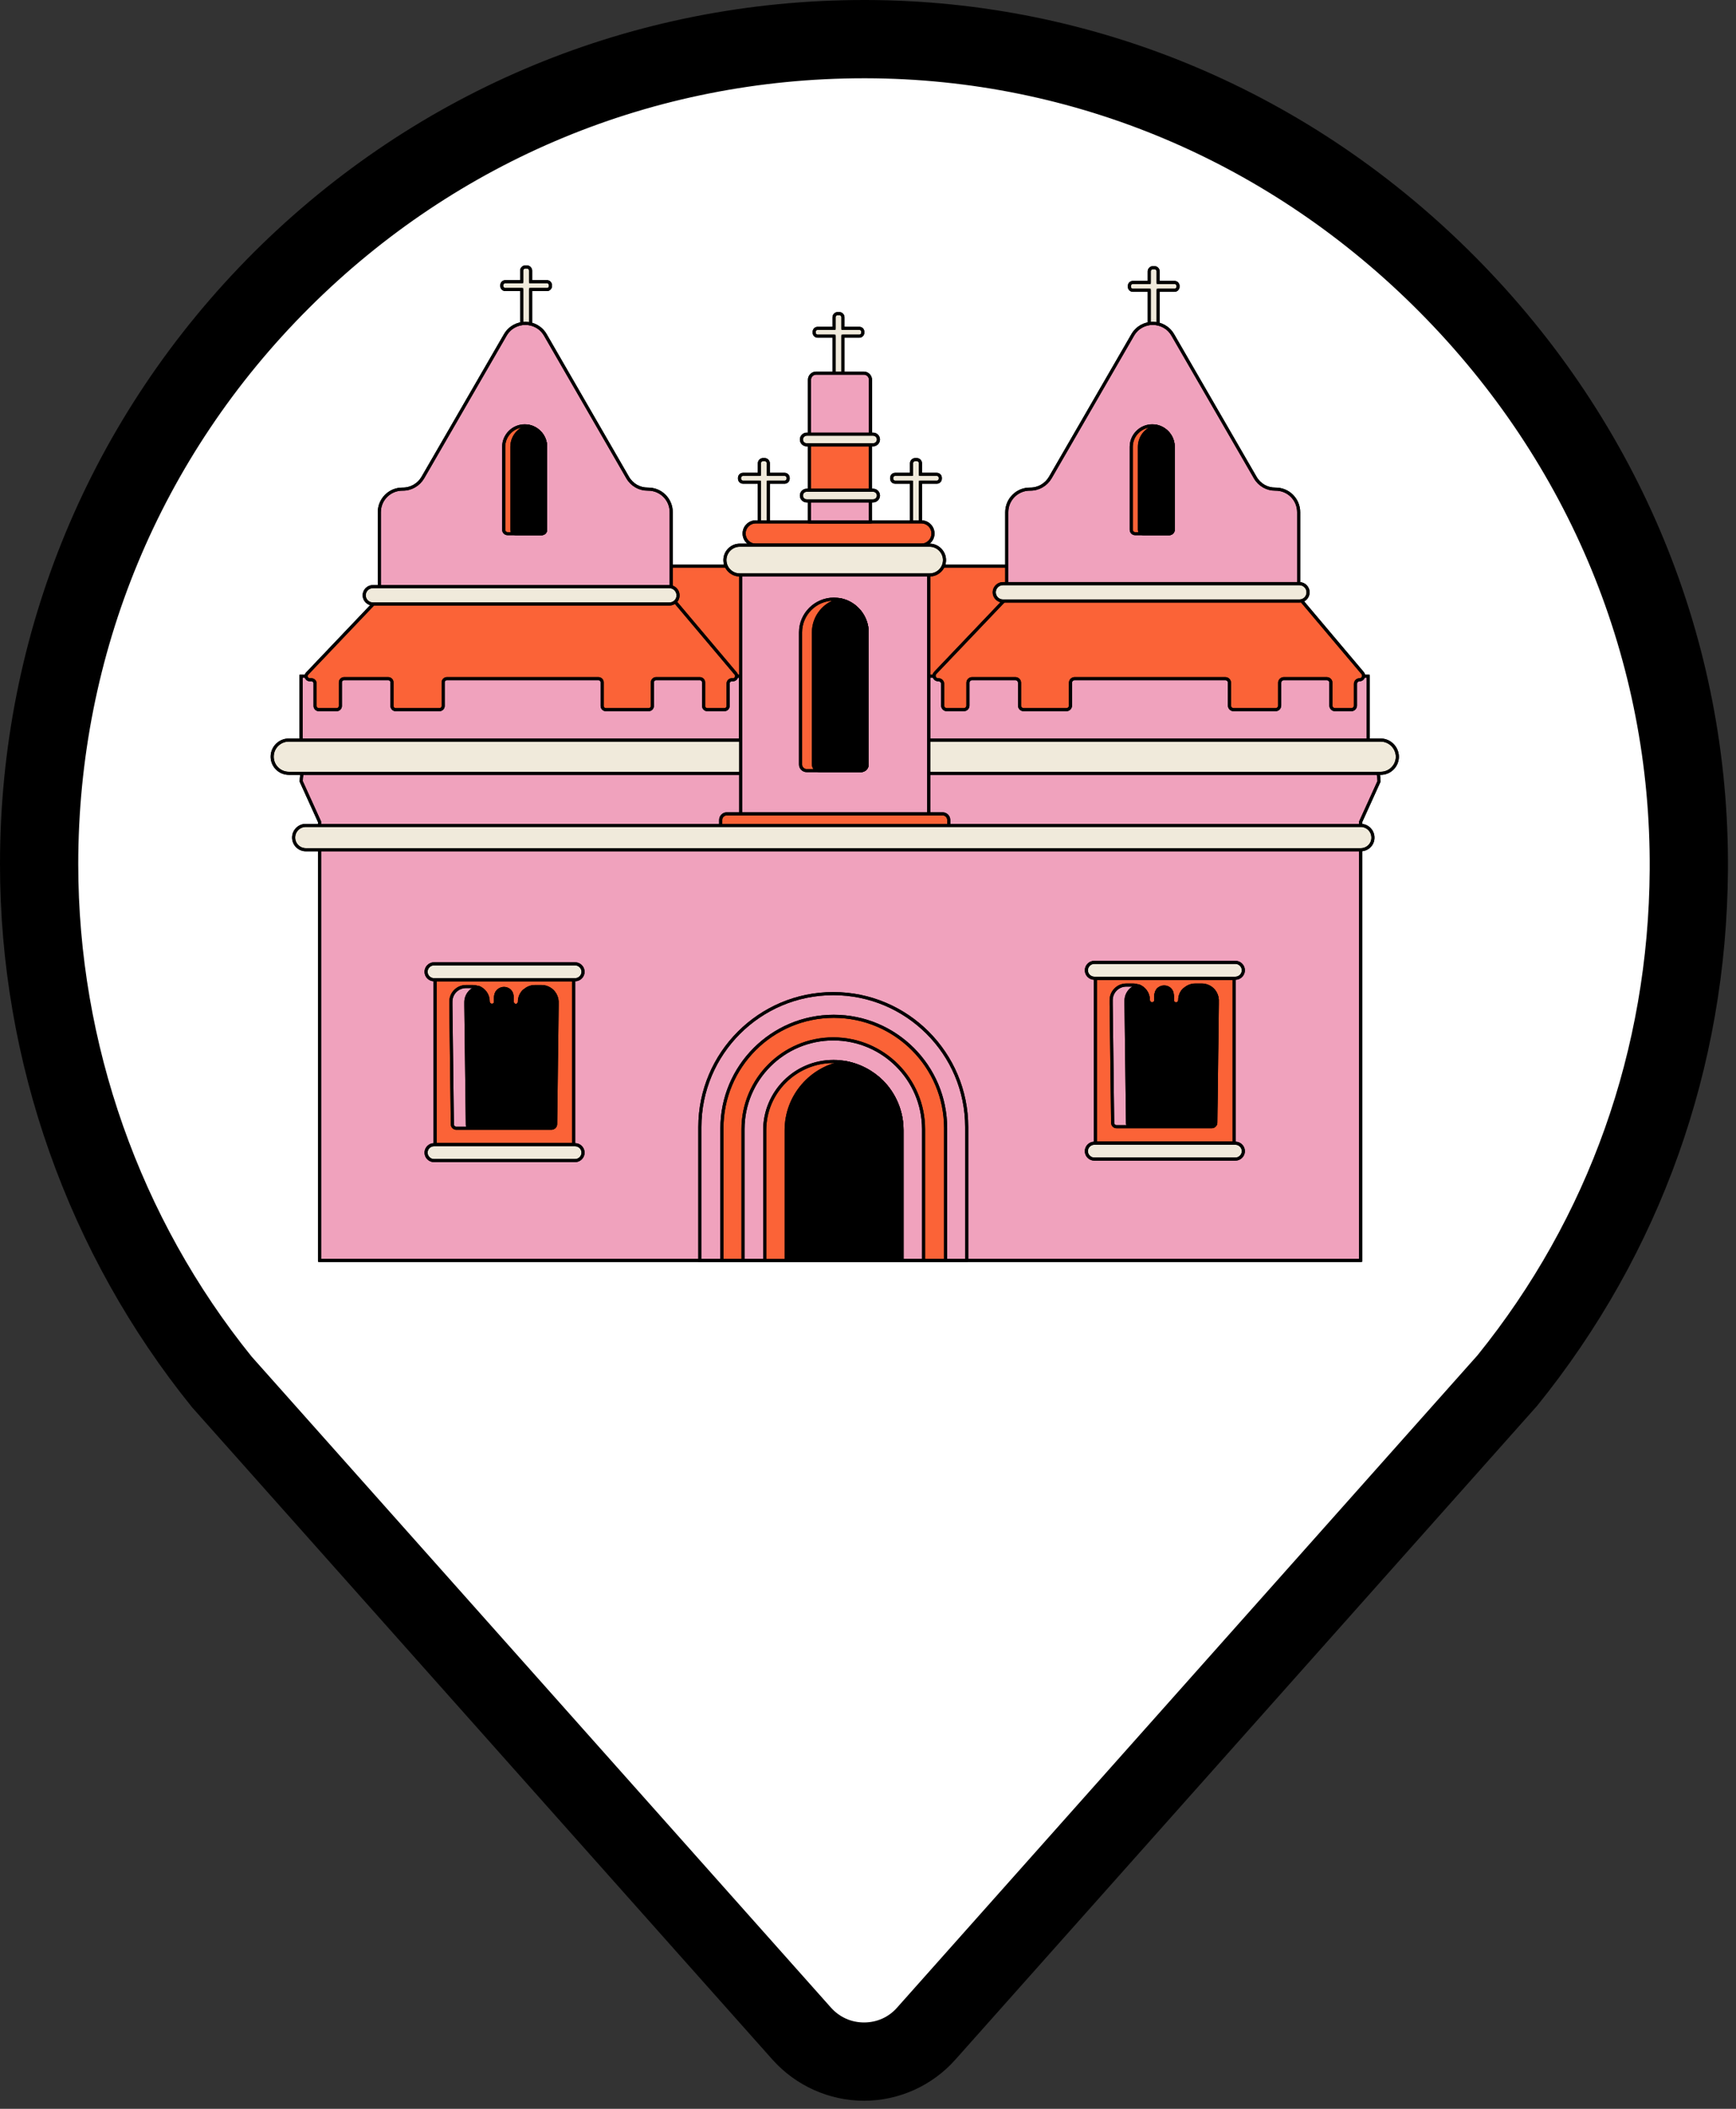 <svg width="140" height="170" viewBox="0 0 140 170" fill="none" xmlns="http://www.w3.org/2000/svg">
<rect x="0" y="0" width="140" height="170" fill="#333333" stroke="none"/>
<g clip-path="url(#clip0)">
<path d="M136.19 70.13C136.08 85.75 130.62 100.08 121.5 111.35L74.69 163.94C72.02 166.94 67.32 166.94 64.65 163.94L17.84 111.35C8.64 99.97 3.15 85.47 3.15 69.67C3.15 32.89 33.02 3.07 69.82 3.15C106.31 3.23 136.44 33.65 136.19 70.13Z" fill="white"/>
<path d="M69.68 169.35C66.87 169.35 64.18 168.14 62.3 166.04L15.49 113.45C5.47 101.06 0 85.56 0 69.67C0 51.04 7.27 33.53 20.46 20.35C33.63 7.23 51.1 0 69.68 0C69.73 0 69.78 0 69.83 0C88.32 0.04 105.79 7.41 119.02 20.76C132.26 34.12 139.48 51.66 139.35 70.15C139.24 86.08 133.92 101.01 123.96 113.33L77.05 166.03C75.18 168.14 72.49 169.35 69.68 169.35ZM69.68 6.31C52.78 6.31 36.89 12.88 24.92 24.83C12.92 36.8 6.31 52.73 6.31 69.67C6.31 84.12 11.28 98.21 20.3 109.37L67.01 161.84C67.7 162.61 68.64 163.04 69.68 163.04C70.71 163.04 71.66 162.62 72.34 161.85L119.15 109.26C128.11 98.18 132.95 84.61 133.04 70.12C133.15 53.31 126.58 37.36 114.54 25.21C102.5 13.05 86.61 6.34 69.82 6.31C69.77 6.31 69.72 6.31 69.68 6.31Z" fill="black"/>
<path d="M82.34 61.92H52.29C52.02 61.92 51.8 61.7 51.8 61.43V46.13C51.8 45.86 52.02 45.64 52.29 45.64H82.34C82.61 45.64 82.83 45.86 82.83 46.13V61.42C82.83 61.7 82.61 61.92 82.34 61.92Z" fill="#FB6337" stroke="black" stroke-width="0.25" stroke-miterlimit="10"/>
<path d="M82.34 61.92H52.29C52.02 61.92 51.8 61.7 51.8 61.43V46.13C51.8 45.86 52.02 45.64 52.29 45.64H82.34C82.61 45.64 82.83 45.86 82.83 46.13V61.42C82.83 61.7 82.61 61.92 82.34 61.92Z" stroke="black" stroke-width="0.25" stroke-miterlimit="10" stroke-linecap="round" stroke-linejoin="round"/>
<path d="M75.55 38.24H74.23V37.35C74.23 37.19 74.1 37.05 73.93 37.05H73.81C73.65 37.05 73.51 37.18 73.51 37.35V38.24H72.19C72.03 38.24 71.91 38.37 71.91 38.52V38.59C71.91 38.75 72.04 38.87 72.19 38.87H73.51V42.42C73.51 42.58 73.64 42.72 73.81 42.72H73.93C74.09 42.72 74.23 42.59 74.23 42.42V38.87H75.55C75.71 38.87 75.83 38.74 75.83 38.59V38.52C75.83 38.37 75.71 38.24 75.55 38.24Z" fill="#F0EADB" stroke="black" stroke-width="0.25" stroke-miterlimit="10"/>
<path d="M75.55 38.24H74.23V37.35C74.23 37.19 74.1 37.05 73.93 37.05H73.81C73.65 37.05 73.51 37.18 73.51 37.35V38.24H72.19C72.03 38.24 71.91 38.37 71.91 38.52V38.59C71.91 38.75 72.04 38.87 72.19 38.87H73.51V42.42C73.51 42.58 73.64 42.72 73.81 42.72H73.93C74.09 42.72 74.23 42.59 74.23 42.42V38.87H75.55C75.71 38.87 75.83 38.74 75.83 38.59V38.52C75.83 38.37 75.71 38.24 75.55 38.24Z" stroke="black" stroke-width="0.25" stroke-miterlimit="10" stroke-linecap="round" stroke-linejoin="round"/>
<path d="M94.72 22.77H93.4V21.88C93.4 21.72 93.27 21.58 93.1 21.58H92.98C92.82 21.58 92.68 21.71 92.68 21.88V22.77H91.36C91.2 22.77 91.08 22.9 91.08 23.05V23.12C91.08 23.28 91.21 23.4 91.36 23.4H92.68V26.95C92.68 27.11 92.81 27.25 92.98 27.25H93.1C93.26 27.25 93.4 27.12 93.4 26.95V23.4H94.72C94.88 23.4 95 23.27 95 23.12V23.05C95 22.9 94.88 22.77 94.72 22.77Z" fill="#F0EADB" stroke="black" stroke-width="0.25" stroke-miterlimit="10"/>
<path d="M94.72 22.77H93.4V21.88C93.4 21.72 93.27 21.58 93.1 21.58H92.98C92.82 21.58 92.68 21.71 92.68 21.88V22.77H91.36C91.2 22.77 91.08 22.9 91.08 23.05V23.12C91.08 23.28 91.21 23.4 91.36 23.4H92.68V26.95C92.68 27.11 92.81 27.25 92.98 27.25H93.1C93.26 27.25 93.4 27.12 93.4 26.95V23.4H94.72C94.88 23.4 95 23.27 95 23.12V23.05C95 22.9 94.88 22.77 94.72 22.77Z" stroke="black" stroke-width="0.25" stroke-miterlimit="10" stroke-linecap="round" stroke-linejoin="round"/>
<path d="M44.11 22.71H42.79V21.82C42.79 21.66 42.66 21.52 42.49 21.52H42.37C42.21 21.52 42.07 21.65 42.07 21.82V22.71H40.75C40.59 22.71 40.47 22.84 40.47 22.99V23.06C40.47 23.22 40.6 23.34 40.75 23.34H42.07V26.89C42.07 27.05 42.2 27.19 42.37 27.19H42.49C42.65 27.19 42.79 27.06 42.79 26.89V23.34H44.11C44.27 23.34 44.39 23.21 44.39 23.06V23C44.39 22.84 44.27 22.71 44.11 22.71Z" fill="#F0EADB" stroke="black" stroke-width="0.25" stroke-miterlimit="10"/>
<path d="M44.11 22.71H42.79V21.82C42.79 21.66 42.66 21.52 42.49 21.52H42.37C42.21 21.52 42.07 21.65 42.07 21.82V22.71H40.75C40.59 22.71 40.47 22.84 40.47 22.99V23.06C40.47 23.22 40.6 23.34 40.75 23.34H42.07V26.89C42.07 27.05 42.2 27.19 42.37 27.19H42.49C42.65 27.19 42.79 27.06 42.79 26.89V23.34H44.11C44.27 23.34 44.39 23.21 44.39 23.06V23C44.39 22.84 44.27 22.71 44.11 22.71Z" stroke="black" stroke-width="0.25" stroke-miterlimit="10" stroke-linecap="round" stroke-linejoin="round"/>
<path d="M69.3 26.47H67.98V25.58C67.98 25.42 67.85 25.28 67.68 25.28H67.56C67.4 25.28 67.26 25.41 67.26 25.58V26.47H65.94C65.78 26.47 65.66 26.6 65.66 26.75V26.82C65.66 26.98 65.79 27.1 65.94 27.1H67.26V30.65C67.26 30.81 67.39 30.95 67.56 30.95H67.68C67.84 30.95 67.98 30.82 67.98 30.65V27.1H69.3C69.46 27.1 69.58 26.97 69.58 26.82V26.75C69.58 26.59 69.46 26.47 69.3 26.47Z" fill="#F0EADB" stroke="black" stroke-width="0.25" stroke-miterlimit="10"/>
<path d="M69.3 26.47H67.98V25.58C67.98 25.42 67.85 25.28 67.68 25.28H67.56C67.4 25.28 67.26 25.41 67.26 25.58V26.47H65.94C65.78 26.47 65.66 26.6 65.66 26.75V26.82C65.66 26.98 65.79 27.1 65.94 27.1H67.26V30.65C67.26 30.81 67.39 30.95 67.56 30.95H67.68C67.84 30.95 67.98 30.82 67.98 30.65V27.1H69.3C69.46 27.1 69.58 26.97 69.58 26.82V26.75C69.58 26.59 69.46 26.47 69.3 26.47Z" stroke="black" stroke-width="0.25" stroke-miterlimit="10" stroke-linecap="round" stroke-linejoin="round"/>
<path d="M63.28 38.24H61.96V37.35C61.96 37.19 61.83 37.05 61.66 37.05H61.54C61.38 37.05 61.24 37.18 61.24 37.35V38.24H59.92C59.76 38.24 59.64 38.37 59.64 38.52V38.59C59.64 38.75 59.77 38.87 59.92 38.87H61.24V42.42C61.24 42.58 61.37 42.72 61.54 42.72H61.66C61.82 42.72 61.96 42.59 61.96 42.42V38.87H63.28C63.44 38.87 63.56 38.74 63.56 38.59V38.52C63.56 38.37 63.43 38.24 63.28 38.24Z" fill="#F0EADB" stroke="black" stroke-width="0.25" stroke-miterlimit="10"/>
<path d="M63.28 38.24H61.96V37.35C61.96 37.19 61.83 37.05 61.66 37.05H61.54C61.38 37.05 61.24 37.18 61.24 37.35V38.24H59.92C59.76 38.24 59.64 38.37 59.64 38.52V38.59C59.64 38.75 59.77 38.87 59.92 38.87H61.24V42.42C61.24 42.58 61.37 42.72 61.54 42.72H61.66C61.82 42.72 61.96 42.59 61.96 42.42V38.87H63.28C63.44 38.87 63.56 38.74 63.56 38.59V38.52C63.56 38.37 63.43 38.24 63.28 38.24Z" stroke="black" stroke-width="0.25" stroke-miterlimit="10" stroke-linecap="round" stroke-linejoin="round"/>
<path d="M67.74 60.18H27.1C25.55 60.18 24.29 61.44 24.29 62.99L25.77 66.25V101.61H67.75H109.73V66.25L111.21 62.99C111.21 61.44 109.95 60.18 108.4 60.18H67.74Z" fill="#F0A2BD" stroke="black" stroke-width="0.25" stroke-miterlimit="10"/>
<path d="M67.74 60.18H27.1C25.55 60.18 24.29 61.44 24.29 62.99L25.77 66.25V101.61H67.75H109.73V66.25L111.21 62.99C111.21 61.44 109.95 60.18 108.4 60.18H67.74Z" stroke="black" stroke-width="0.25" stroke-miterlimit="10" stroke-linecap="round" stroke-linejoin="round"/>
<path d="M74.29 43.95H60.95C60.43 43.95 60.01 43.53 60.01 43.01C60.01 42.49 60.43 42.07 60.95 42.07H74.3C74.82 42.07 75.24 42.49 75.24 43.01C75.24 43.53 74.81 43.95 74.29 43.95Z" fill="#FB6337" stroke="black" stroke-width="0.25" stroke-miterlimit="10"/>
<path d="M74.29 43.95H60.95C60.43 43.95 60.01 43.53 60.01 43.01C60.01 42.49 60.43 42.07 60.95 42.07H74.3C74.82 42.07 75.24 42.49 75.24 43.01C75.24 43.53 74.81 43.95 74.29 43.95Z" stroke="black" stroke-width="0.25" stroke-miterlimit="10" stroke-linecap="round" stroke-linejoin="round"/>
<path d="M59.72 54.5H24.28V60.18H59.72V54.5Z" fill="#F0A2BD" stroke="black" stroke-width="0.25" stroke-miterlimit="10"/>
<path d="M59.72 54.5H24.28V60.18H59.72V54.5Z" stroke="black" stroke-width="0.25" stroke-miterlimit="10" stroke-linecap="round" stroke-linejoin="round"/>
<path d="M50.62 38.5L43.98 27C43.26 25.76 41.47 25.76 40.75 27L34.1 38.5C33.76 39.08 33.14 39.44 32.47 39.43C31.43 39.42 30.59 40.26 30.59 41.29V48.29C30.59 49.32 31.42 50.15 32.45 50.15H42.36H52.27C53.3 50.15 54.13 49.32 54.13 48.29V41.29C54.13 40.25 53.29 39.42 52.25 39.43C51.58 39.44 50.96 39.09 50.62 38.5Z" fill="#F0A2BD" stroke="black" stroke-width="0.25" stroke-miterlimit="10"/>
<path d="M50.62 38.5L43.98 27C43.26 25.76 41.47 25.76 40.75 27L34.1 38.5C33.76 39.08 33.14 39.44 32.47 39.43C31.43 39.42 30.59 40.26 30.59 41.29V48.29C30.59 49.32 31.42 50.15 32.45 50.15H42.36H52.27C53.3 50.15 54.13 49.32 54.13 48.29V41.29C54.13 40.25 53.29 39.42 52.25 39.43C51.58 39.44 50.96 39.09 50.62 38.5Z" stroke="black" stroke-width="0.25" stroke-miterlimit="10" stroke-linecap="round" stroke-linejoin="round"/>
<path d="M30.51 48.27L24.77 54.3C24.59 54.49 24.72 54.8 24.99 54.8H25.11C25.27 54.8 25.41 54.93 25.41 55.1V56.91C25.41 57.07 25.54 57.21 25.71 57.21H27.15C27.31 57.21 27.45 57.08 27.45 56.91V55.01C27.45 54.85 27.58 54.71 27.75 54.71H31.31C31.47 54.71 31.61 54.84 31.61 55.01V56.91C31.61 57.07 31.74 57.21 31.91 57.21H35.44C35.6 57.21 35.74 57.08 35.74 56.91V55.01C35.74 54.85 35.87 54.71 36.04 54.71H48.26C48.42 54.71 48.56 54.84 48.56 55.01V56.91C48.56 57.07 48.69 57.21 48.86 57.21H52.31C52.47 57.21 52.61 57.08 52.61 56.91V55.01C52.61 54.85 52.74 54.71 52.91 54.71H56.44C56.6 54.71 56.74 54.84 56.74 55.01V56.91C56.74 57.07 56.87 57.21 57.04 57.21H58.42C58.58 57.21 58.72 57.08 58.72 56.91V55.1C58.72 54.94 58.85 54.8 59.02 54.8H59.11C59.36 54.8 59.5 54.5 59.34 54.31L54.25 48.28C54.19 48.21 54.11 48.17 54.02 48.17H30.72C30.64 48.17 30.56 48.21 30.51 48.27Z" fill="#FB6337" stroke="black" stroke-width="0.25" stroke-miterlimit="10"/>
<path d="M30.51 48.27L24.77 54.3C24.59 54.49 24.72 54.8 24.99 54.8H25.11C25.27 54.8 25.41 54.93 25.41 55.1V56.91C25.41 57.07 25.54 57.21 25.71 57.21H27.15C27.31 57.21 27.45 57.08 27.45 56.91V55.01C27.45 54.85 27.58 54.71 27.75 54.71H31.31C31.47 54.71 31.61 54.84 31.61 55.01V56.91C31.61 57.07 31.74 57.21 31.91 57.21H35.44C35.6 57.21 35.74 57.08 35.74 56.91V55.01C35.74 54.85 35.87 54.71 36.04 54.71H48.26C48.42 54.71 48.56 54.84 48.56 55.01V56.91C48.56 57.07 48.69 57.21 48.86 57.21H52.31C52.47 57.21 52.61 57.08 52.61 56.91V55.01C52.61 54.85 52.74 54.71 52.91 54.71H56.44C56.6 54.71 56.74 54.84 56.74 55.01V56.91C56.74 57.07 56.87 57.21 57.04 57.21H58.42C58.58 57.21 58.72 57.08 58.72 56.91V55.1C58.72 54.94 58.85 54.8 59.02 54.8H59.11C59.36 54.8 59.5 54.5 59.34 54.31L54.25 48.28C54.19 48.21 54.11 48.17 54.02 48.17H30.72C30.64 48.17 30.56 48.21 30.51 48.27Z" stroke="black" stroke-width="0.25" stroke-miterlimit="10" stroke-linecap="round" stroke-linejoin="round"/>
<path d="M70.19 39.89H65.28V42.07H70.19V39.89Z" fill="#F0A2BD" stroke="black" stroke-width="0.25" stroke-miterlimit="10"/>
<path d="M70.19 39.89H65.28V42.07H70.19V39.89Z" stroke="black" stroke-width="0.25" stroke-miterlimit="10" stroke-linecap="round" stroke-linejoin="round"/>
<path d="M70.19 35.73H65.28V30.62C65.28 30.32 65.52 30.08 65.82 30.08H69.66C69.96 30.08 70.2 30.32 70.2 30.62V35.73H70.19Z" fill="#F0A2BD" stroke="black" stroke-width="0.25" stroke-miterlimit="10"/>
<path d="M70.19 35.73H65.28V30.62C65.28 30.32 65.52 30.08 65.82 30.08H69.66C69.96 30.08 70.2 30.32 70.2 30.62V35.73H70.19Z" stroke="black" stroke-width="0.25" stroke-miterlimit="10" stroke-linecap="round" stroke-linejoin="round"/>
<path d="M70.19 35.73H65.28V39.89H70.19V35.73Z" fill="#FB6337" stroke="black" stroke-width="0.25" stroke-miterlimit="10"/>
<path d="M70.19 35.73H65.28V39.89H70.19V35.73Z" stroke="black" stroke-width="0.25" stroke-miterlimit="10" stroke-linecap="round" stroke-linejoin="round"/>
<path d="M110.33 54.5H74.89V60.18H110.33V54.5Z" fill="#F0A2BD" stroke="black" stroke-width="0.25" stroke-miterlimit="10"/>
<path d="M110.33 54.5H74.89V60.18H110.33V54.5Z" stroke="black" stroke-width="0.25" stroke-miterlimit="10" stroke-linecap="round" stroke-linejoin="round"/>
<path d="M101.23 38.5L94.58 27C93.86 25.76 92.07 25.76 91.35 27L84.7 38.5C84.36 39.08 83.74 39.44 83.07 39.43C82.03 39.42 81.19 40.26 81.19 41.29V48.29C81.19 49.32 82.02 50.15 83.05 50.15H92.96H102.87C103.9 50.15 104.73 49.32 104.73 48.29V41.29C104.73 40.25 103.89 39.42 102.85 39.43C102.19 39.44 101.57 39.09 101.23 38.5Z" fill="#F0A2BD" stroke="black" stroke-width="0.25" stroke-miterlimit="10"/>
<path d="M101.23 38.5L94.58 27C93.86 25.76 92.07 25.76 91.35 27L84.7 38.5C84.36 39.08 83.74 39.44 83.07 39.43C82.03 39.42 81.19 40.26 81.19 41.29V48.29C81.19 49.32 82.02 50.15 83.05 50.15H92.96H102.87C103.9 50.15 104.73 49.32 104.73 48.29V41.29C104.73 40.25 103.89 39.42 102.85 39.43C102.19 39.44 101.57 39.09 101.23 38.5Z" stroke="black" stroke-width="0.25" stroke-miterlimit="10" stroke-linecap="round" stroke-linejoin="round"/>
<path d="M81.11 48.28L75.42 54.25C75.22 54.46 75.37 54.8 75.66 54.8H75.69C75.87 54.8 76.02 54.95 76.02 55.13V56.88C76.02 57.06 76.17 57.21 76.35 57.21H77.73C77.91 57.21 78.06 57.06 78.06 56.88V55.04C78.06 54.86 78.21 54.71 78.39 54.71H81.89C82.07 54.71 82.22 54.86 82.22 55.04V56.88C82.22 57.06 82.37 57.21 82.55 57.21H86C86.18 57.21 86.33 57.06 86.33 56.88V55.04C86.33 54.86 86.48 54.71 86.66 54.71H98.82C99 54.71 99.15 54.86 99.15 55.04V56.88C99.15 57.06 99.3 57.21 99.48 57.21H102.87C103.05 57.21 103.2 57.06 103.2 56.88V55.04C103.2 54.86 103.35 54.71 103.53 54.71H107C107.18 54.71 107.33 54.86 107.33 55.04V56.88C107.33 57.06 107.48 57.21 107.66 57.21H108.98C109.16 57.21 109.31 57.06 109.31 56.88V55.13C109.31 54.95 109.46 54.8 109.64 54.8C109.92 54.8 110.07 54.47 109.89 54.26L104.85 48.29C104.79 48.22 104.7 48.17 104.6 48.17H81.34C81.25 48.17 81.17 48.21 81.11 48.28Z" fill="#FB6337" stroke="black" stroke-width="0.25" stroke-miterlimit="10"/>
<path d="M81.11 48.28L75.42 54.25C75.22 54.46 75.37 54.8 75.66 54.8H75.69C75.87 54.8 76.02 54.95 76.02 55.13V56.88C76.02 57.06 76.17 57.21 76.35 57.21H77.73C77.91 57.21 78.06 57.06 78.06 56.88V55.04C78.06 54.86 78.21 54.71 78.39 54.71H81.89C82.07 54.71 82.22 54.86 82.22 55.04V56.88C82.22 57.06 82.37 57.21 82.55 57.21H86C86.18 57.21 86.33 57.06 86.33 56.88V55.04C86.33 54.86 86.48 54.71 86.66 54.71H98.82C99 54.71 99.15 54.86 99.15 55.04V56.88C99.15 57.06 99.3 57.21 99.48 57.21H102.87C103.05 57.21 103.2 57.06 103.2 56.88V55.04C103.2 54.86 103.35 54.71 103.53 54.71H107C107.18 54.71 107.33 54.86 107.33 55.04V56.88C107.33 57.06 107.48 57.21 107.66 57.21H108.98C109.16 57.21 109.31 57.06 109.31 56.88V55.13C109.31 54.95 109.46 54.8 109.64 54.8C109.92 54.8 110.07 54.47 109.89 54.26L104.85 48.29C104.79 48.22 104.7 48.17 104.6 48.17H81.34C81.25 48.17 81.17 48.21 81.11 48.28Z" stroke="black" stroke-width="0.25" stroke-miterlimit="10" stroke-linecap="round" stroke-linejoin="round"/>
<path d="M77.97 101.61H56.44V90.86C56.44 84.92 61.26 80.1 67.2 80.1C73.14 80.1 77.96 84.92 77.96 90.86V101.61H77.97Z" fill="#F0A2BD" stroke="black" stroke-width="0.25" stroke-miterlimit="10"/>
<path d="M77.97 101.61H56.44V90.86C56.44 84.92 61.26 80.1 67.2 80.1C73.14 80.1 77.96 84.92 77.96 90.86V101.61H77.97Z" stroke="black" stroke-width="0.25" stroke-miterlimit="10" stroke-linecap="round" stroke-linejoin="round"/>
<path d="M76.26 101.61H58.22V90.95C58.22 85.97 62.26 81.93 67.24 81.93C72.22 81.93 76.26 85.97 76.26 90.95V101.61Z" fill="#FB6337" stroke="black" stroke-width="0.25" stroke-miterlimit="10"/>
<path d="M76.26 101.61H58.22V90.95C58.22 85.97 62.26 81.93 67.24 81.93C72.22 81.93 76.26 85.97 76.26 90.95V101.61V101.61Z" stroke="black" stroke-width="0.25" stroke-miterlimit="10" stroke-linecap="round" stroke-linejoin="round"/>
<path d="M74.48 101.61H59.92V91.03C59.92 87.01 63.18 83.75 67.2 83.75C71.22 83.75 74.48 87.01 74.48 91.03V101.61Z" fill="#F0A2BD" stroke="black" stroke-width="0.25" stroke-miterlimit="10"/>
<path d="M74.48 101.61H59.92V91.03C59.92 87.01 63.18 83.75 67.2 83.75C71.22 83.75 74.48 87.01 74.48 91.03V101.61Z" stroke="black" stroke-width="0.25" stroke-miterlimit="10" stroke-linecap="round" stroke-linejoin="round"/>
<path d="M72.74 91.11V101.62H61.67V91.11C61.67 88.05 64.15 85.57 67.21 85.57C67.51 85.57 67.8 85.59 68.08 85.64C69.26 85.83 70.32 86.39 71.13 87.19C72.12 88.19 72.74 89.58 72.74 91.11Z" fill="#FB6337" stroke="black" stroke-width="0.25" stroke-miterlimit="10"/>
<path d="M72.74 91.11V101.62H61.67V91.11C61.67 88.05 64.15 85.57 67.21 85.57C67.51 85.57 67.8 85.59 68.08 85.64C69.26 85.83 70.32 86.39 71.13 87.19C72.12 88.19 72.74 89.58 72.74 91.11Z" stroke="black" stroke-width="0.25" stroke-miterlimit="10" stroke-linecap="round" stroke-linejoin="round"/>
<path d="M72.74 91.11V101.62H63.4V91.11C63.4 88.35 65.42 86.06 68.07 85.64C69.25 85.83 70.31 86.39 71.12 87.19C72.12 88.19 72.74 89.58 72.74 91.11Z" fill="black" stroke="black" stroke-width="0.25" stroke-miterlimit="10"/>
<path d="M72.74 91.11V101.62H63.4V91.11C63.4 88.35 65.42 86.06 68.07 85.64C69.25 85.83 70.31 86.39 71.12 87.19C72.12 88.19 72.74 89.58 72.74 91.11Z" stroke="black" stroke-width="0.25" stroke-miterlimit="10" stroke-linecap="round" stroke-linejoin="round"/>
<path d="M46.26 92.28H35.09V78.98H46.26V92.28Z" fill="#FB6337" stroke="black" stroke-width="0.25" stroke-miterlimit="10"/>
<path d="M46.26 92.28H35.09V78.98H46.26V92.28Z" stroke="black" stroke-width="0.25" stroke-miterlimit="10" stroke-linecap="round" stroke-linejoin="round"/>
<path d="M44.9 80.75V81.06L44.78 90.64C44.78 90.81 44.64 90.95 44.47 90.95H36.79C36.62 90.95 36.48 90.81 36.48 90.64L36.36 81.06V80.75C36.36 80.08 36.9 79.53 37.58 79.53H38.13C38.28 79.53 38.42 79.56 38.56 79.61C39.02 79.78 39.34 80.22 39.35 80.74C39.35 80.91 39.48 81.05 39.64 81.06C39.82 81.07 39.96 80.93 39.96 80.75V80.43C39.96 80.32 39.98 80.22 40.01 80.13C40.04 80.05 40.08 79.98 40.13 79.92C40.37 80.14 40.52 80.45 40.52 80.8C40.52 80.97 40.65 81.11 40.81 81.12C40.99 81.13 41.13 80.99 41.13 80.81V80.49C41.13 80.38 41.15 80.28 41.18 80.19C41.19 80.16 41.21 80.12 41.22 80.09C41.23 80.1 41.23 80.11 41.23 80.13C41.26 80.22 41.28 80.32 41.28 80.43V80.75C41.28 80.93 41.42 81.07 41.6 81.06C41.77 81.05 41.89 80.91 41.89 80.74C41.89 80.42 42.02 80.13 42.22 79.92C42.3 79.99 42.36 80.08 42.4 80.19C42.43 80.28 42.45 80.38 42.45 80.49V80.81C42.45 80.99 42.59 81.13 42.77 81.12C42.94 81.11 43.06 80.97 43.06 80.8C43.07 80.2 43.5 79.71 44.07 79.62C44.57 79.78 44.9 80.23 44.9 80.75Z" fill="#F0A2BD" stroke="black" stroke-width="0.25" stroke-miterlimit="10"/>
<path d="M44.9 80.75V81.06L44.78 90.64C44.78 90.81 44.64 90.95 44.47 90.95H36.79C36.62 90.95 36.48 90.81 36.48 90.64L36.36 81.06V80.75C36.36 80.08 36.9 79.53 37.58 79.53H38.13C38.28 79.53 38.42 79.56 38.56 79.61C39.02 79.78 39.34 80.22 39.35 80.74C39.35 80.91 39.48 81.05 39.64 81.06C39.82 81.07 39.96 80.93 39.96 80.75V80.43C39.96 80.32 39.98 80.22 40.01 80.13C40.04 80.05 40.08 79.98 40.13 79.92C40.37 80.14 40.52 80.45 40.52 80.8C40.52 80.97 40.65 81.11 40.81 81.12C40.99 81.13 41.13 80.99 41.13 80.81V80.49C41.13 80.38 41.15 80.28 41.18 80.19C41.19 80.16 41.21 80.12 41.22 80.09C41.23 80.1 41.23 80.11 41.23 80.13C41.26 80.22 41.28 80.32 41.28 80.43V80.75C41.28 80.93 41.42 81.07 41.6 81.06C41.77 81.05 41.89 80.91 41.89 80.74C41.89 80.42 42.02 80.13 42.22 79.92C42.3 79.99 42.36 80.08 42.4 80.19C42.43 80.28 42.45 80.38 42.45 80.49V80.81C42.45 80.99 42.59 81.13 42.77 81.12C42.94 81.11 43.06 80.97 43.06 80.8C43.07 80.2 43.5 79.71 44.07 79.62C44.57 79.78 44.9 80.23 44.9 80.75Z" stroke="black" stroke-width="0.25" stroke-miterlimit="10" stroke-linecap="round" stroke-linejoin="round"/>
<path d="M38.57 87.17C38.12 87.17 37.76 86.81 37.76 86.36V84.86C37.76 84.41 38.12 84.05 38.57 84.05C39.02 84.05 39.38 84.41 39.38 84.86V86.36C39.39 86.81 39.02 87.17 38.57 87.17Z" fill="#FB6337" stroke="black" stroke-width="0.25" stroke-miterlimit="10"/>
<path d="M38.57 87.17C38.12 87.17 37.76 86.81 37.76 86.36V84.86C37.76 84.41 38.12 84.05 38.57 84.05C39.02 84.05 39.38 84.41 39.38 84.86V86.36C39.39 86.81 39.02 87.17 38.57 87.17Z" stroke="black" stroke-width="0.25" stroke-miterlimit="10" stroke-linecap="round" stroke-linejoin="round"/>
<path d="M42.85 87.17C42.4 87.17 42.04 86.81 42.04 86.36V84.86C42.04 84.41 42.4 84.05 42.85 84.05C43.3 84.05 43.66 84.41 43.66 84.86V86.36C43.66 86.81 43.3 87.17 42.85 87.17Z" fill="#FB6337" stroke="black" stroke-width="0.25" stroke-miterlimit="10"/>
<path d="M42.85 87.17C42.4 87.17 42.04 86.81 42.04 86.36V84.86C42.04 84.41 42.4 84.05 42.85 84.05C43.3 84.05 43.66 84.41 43.66 84.86V86.36C43.66 86.81 43.3 87.17 42.85 87.17Z" stroke="black" stroke-width="0.25" stroke-miterlimit="10" stroke-linecap="round" stroke-linejoin="round"/>
<path d="M41.06 84.72V83.24C41.06 83.1 41.17 82.99 41.31 82.99C41.45 82.99 41.56 82.88 41.56 82.74V82.72C41.56 82.58 41.45 82.47 41.31 82.47C41.17 82.47 41.06 82.36 41.06 82.22V81.81C41.06 81.67 40.95 81.56 40.81 81.56H40.63H40.45C40.31 81.56 40.2 81.67 40.2 81.81V82.22C40.2 82.36 40.09 82.47 39.95 82.47C39.81 82.47 39.7 82.58 39.7 82.72V82.74C39.7 82.88 39.81 82.99 39.95 82.99C40.09 82.99 40.2 83.1 40.2 83.24V84.72C40.2 84.86 40.09 84.97 39.95 84.97H39.46C39.32 84.97 39.21 85.08 39.21 85.22V85.8C39.21 85.94 39.32 86.05 39.46 86.05H40.63H41.8C41.94 86.05 42.05 85.94 42.05 85.8V85.22C42.05 85.08 41.94 84.97 41.8 84.97H41.3C41.17 84.96 41.06 84.85 41.06 84.72Z" fill="#ECDDBF" stroke="black" stroke-width="0.25" stroke-miterlimit="10"/>
<path d="M41.06 84.72V83.24C41.06 83.1 41.17 82.99 41.31 82.99C41.45 82.99 41.56 82.88 41.56 82.74V82.72C41.56 82.58 41.45 82.47 41.31 82.47C41.17 82.47 41.06 82.36 41.06 82.22V81.81C41.06 81.67 40.95 81.56 40.81 81.56H40.63H40.45C40.31 81.56 40.2 81.67 40.2 81.81V82.22C40.2 82.36 40.09 82.47 39.95 82.47C39.81 82.47 39.7 82.58 39.7 82.72V82.74C39.7 82.88 39.81 82.99 39.95 82.99C40.09 82.99 40.2 83.1 40.2 83.24V84.72C40.2 84.86 40.09 84.97 39.95 84.97H39.46C39.32 84.97 39.21 85.08 39.21 85.22V85.8C39.21 85.94 39.32 86.05 39.46 86.05H40.63H41.8C41.94 86.05 42.05 85.94 42.05 85.8V85.22C42.05 85.08 41.94 84.97 41.8 84.97H41.3C41.17 84.96 41.06 84.85 41.06 84.72Z" stroke="black" stroke-width="0.25" stroke-miterlimit="10" stroke-linecap="round" stroke-linejoin="round"/>
<path d="M46.38 78.98H35C34.65 78.98 34.36 78.69 34.36 78.34C34.36 77.99 34.65 77.7 35 77.7H46.38C46.73 77.7 47.02 77.99 47.02 78.34C47.02 78.69 46.73 78.98 46.38 78.98Z" fill="#F0EADB" stroke="black" stroke-width="0.25" stroke-miterlimit="10"/>
<path d="M46.38 78.98H35C34.65 78.98 34.36 78.69 34.36 78.34C34.36 77.99 34.65 77.7 35 77.7H46.38C46.73 77.7 47.02 77.99 47.02 78.34C47.02 78.69 46.73 78.98 46.38 78.98Z" stroke="black" stroke-width="0.25" stroke-miterlimit="10" stroke-linecap="round" stroke-linejoin="round"/>
<path d="M46.38 93.56H35C34.65 93.56 34.36 93.27 34.36 92.92C34.36 92.57 34.65 92.28 35 92.28H46.38C46.73 92.28 47.02 92.57 47.02 92.92C47.02 93.27 46.73 93.56 46.38 93.56Z" fill="#F0EADB" stroke="black" stroke-width="0.25" stroke-miterlimit="10"/>
<path d="M46.38 93.56H35C34.65 93.56 34.36 93.27 34.36 92.92C34.36 92.57 34.65 92.28 35 92.28H46.38C46.73 92.28 47.02 92.57 47.02 92.92C47.02 93.27 46.73 93.56 46.38 93.56Z" stroke="black" stroke-width="0.25" stroke-miterlimit="10" stroke-linecap="round" stroke-linejoin="round"/>
<path d="M99.51 92.16H88.34V78.86H99.51H99.52V92.16H99.51Z" fill="#FB6337" stroke="black" stroke-width="0.25" stroke-miterlimit="10"/>
<path d="M99.51 92.16H88.34V78.86H99.51H99.52V92.16H99.51Z" stroke="black" stroke-width="0.25" stroke-miterlimit="10" stroke-linecap="round" stroke-linejoin="round"/>
<path d="M98.15 80.63V80.94L98.03 90.52C98.03 90.69 97.89 90.83 97.72 90.83H90.04C89.87 90.83 89.73 90.69 89.73 90.52L89.61 80.94V80.63C89.61 79.96 90.15 79.41 90.83 79.41H91.38C91.53 79.41 91.67 79.44 91.81 79.49C92.27 79.66 92.59 80.1 92.6 80.62C92.6 80.79 92.73 80.93 92.89 80.94C93.07 80.95 93.21 80.81 93.21 80.63V80.3C93.21 80.19 93.23 80.09 93.26 80C93.29 79.92 93.33 79.85 93.38 79.79C93.62 80.01 93.77 80.32 93.77 80.67C93.77 80.84 93.9 80.98 94.06 80.99C94.24 81 94.38 80.86 94.38 80.68V80.36C94.38 80.26 94.4 80.15 94.43 80.06C94.44 80.03 94.46 79.99 94.47 79.96C94.48 79.97 94.48 79.98 94.48 80C94.51 80.09 94.53 80.19 94.53 80.3V80.62C94.53 80.8 94.67 80.94 94.85 80.93C95.02 80.92 95.14 80.78 95.14 80.61C95.14 80.29 95.27 80 95.47 79.79C95.55 79.86 95.61 79.95 95.65 80.06C95.68 80.15 95.7 80.25 95.7 80.36V80.68C95.7 80.86 95.84 81 96.02 80.99C96.19 80.98 96.31 80.84 96.31 80.67C96.32 80.07 96.75 79.58 97.32 79.49C97.82 79.66 98.15 80.11 98.15 80.63Z" fill="#F0A2BD" stroke="black" stroke-width="0.25" stroke-miterlimit="10"/>
<path d="M98.15 80.63V80.94L98.03 90.52C98.03 90.69 97.89 90.83 97.72 90.83H90.04C89.87 90.83 89.73 90.69 89.73 90.52L89.61 80.94V80.63C89.61 79.96 90.15 79.41 90.83 79.41H91.38C91.53 79.41 91.67 79.44 91.81 79.49C92.27 79.66 92.59 80.1 92.6 80.62C92.6 80.79 92.73 80.93 92.89 80.94C93.07 80.95 93.21 80.81 93.21 80.63V80.3C93.21 80.19 93.23 80.09 93.26 80C93.29 79.92 93.33 79.85 93.38 79.79C93.62 80.01 93.77 80.32 93.77 80.67C93.77 80.84 93.9 80.98 94.06 80.99C94.24 81 94.38 80.86 94.38 80.68V80.36C94.38 80.26 94.4 80.15 94.43 80.06C94.44 80.03 94.46 79.99 94.47 79.96C94.48 79.97 94.48 79.98 94.48 80C94.51 80.09 94.53 80.19 94.53 80.3V80.62C94.53 80.8 94.67 80.94 94.85 80.93C95.02 80.92 95.14 80.78 95.14 80.61C95.14 80.29 95.27 80 95.47 79.79C95.55 79.86 95.61 79.95 95.65 80.06C95.68 80.15 95.7 80.25 95.7 80.36V80.68C95.7 80.86 95.84 81 96.02 80.99C96.19 80.98 96.31 80.84 96.31 80.67C96.32 80.07 96.75 79.58 97.32 79.49C97.82 79.66 98.15 80.11 98.15 80.63Z" stroke="black" stroke-width="0.25" stroke-miterlimit="10" stroke-linecap="round" stroke-linejoin="round"/>
<path d="M44.11 79.61C43.98 79.56 43.83 79.53 43.68 79.53H43.13C42.78 79.53 42.47 79.68 42.25 79.91C42.05 80.12 41.92 80.41 41.92 80.73C41.92 80.9 41.79 81.04 41.63 81.05C41.45 81.06 41.31 80.92 41.31 80.74V80.42C41.31 80.31 41.29 80.21 41.26 80.12C41.26 80.11 41.25 80.1 41.25 80.08C41.06 79.62 40.45 79.56 40.15 79.9C40.1 79.96 40.06 80.03 40.03 80.11C40 80.2 39.98 80.3 39.98 80.41V80.73C39.98 80.91 39.84 81.05 39.66 81.04C39.49 81.03 39.37 80.89 39.37 80.72C39.37 80.2 39.04 79.77 38.58 79.59C38.01 79.69 37.57 80.19 37.57 80.79V81.1L37.69 90.68C37.69 90.78 37.74 90.87 37.82 90.93H44.5C44.67 90.93 44.81 90.79 44.81 90.62L44.93 81.04V80.73C44.9 80.23 44.57 79.78 44.11 79.61Z" fill="black" stroke="black" stroke-width="0.25" stroke-miterlimit="10"/>
<path d="M44.11 79.61C43.98 79.56 43.83 79.53 43.68 79.53H43.13C42.78 79.53 42.47 79.68 42.25 79.91C42.05 80.12 41.92 80.41 41.92 80.73C41.92 80.9 41.79 81.04 41.63 81.05C41.45 81.06 41.31 80.92 41.31 80.74V80.42C41.31 80.31 41.29 80.21 41.26 80.12C41.26 80.11 41.25 80.1 41.25 80.08C41.06 79.62 40.45 79.56 40.15 79.9C40.1 79.96 40.06 80.03 40.03 80.11C40 80.2 39.98 80.3 39.98 80.41V80.73C39.98 80.91 39.84 81.05 39.66 81.04C39.49 81.03 39.37 80.89 39.37 80.72C39.37 80.2 39.04 79.77 38.58 79.59C38.01 79.69 37.57 80.19 37.57 80.79V81.1L37.69 90.68C37.69 90.78 37.74 90.87 37.82 90.93H44.5C44.67 90.93 44.81 90.79 44.81 90.62L44.93 81.04V80.73C44.9 80.23 44.57 79.78 44.11 79.61Z" stroke="black" stroke-width="0.25" stroke-miterlimit="10" stroke-linecap="round" stroke-linejoin="round"/>
<path d="M97.36 79.49C97.23 79.44 97.08 79.41 96.93 79.41H96.38C96.03 79.41 95.72 79.56 95.49 79.79C95.29 80 95.16 80.29 95.16 80.61C95.16 80.78 95.03 80.92 94.87 80.93C94.69 80.94 94.55 80.8 94.55 80.62V80.3C94.55 80.19 94.53 80.09 94.5 80C94.5 79.99 94.49 79.98 94.49 79.96C94.3 79.5 93.69 79.44 93.39 79.78C93.34 79.84 93.3 79.91 93.27 79.99C93.24 80.08 93.22 80.18 93.22 80.29V80.61C93.22 80.79 93.08 80.93 92.9 80.92C92.73 80.91 92.61 80.77 92.61 80.6C92.61 80.08 92.28 79.65 91.82 79.47C91.25 79.57 90.81 80.07 90.81 80.67V80.98L90.93 90.56C90.93 90.66 90.98 90.75 91.06 90.81H97.74C97.91 90.81 98.05 90.67 98.05 90.5L98.17 80.92V80.61C98.15 80.11 97.82 79.66 97.36 79.49Z" fill="black" stroke="black" stroke-width="0.25" stroke-miterlimit="10"/>
<path d="M97.36 79.49C97.23 79.44 97.08 79.41 96.93 79.41H96.38C96.03 79.41 95.72 79.56 95.49 79.79C95.29 80 95.16 80.29 95.16 80.61C95.16 80.78 95.03 80.92 94.87 80.93C94.69 80.94 94.55 80.8 94.55 80.62V80.3C94.55 80.19 94.53 80.09 94.5 80C94.5 79.99 94.49 79.98 94.49 79.96C94.3 79.5 93.69 79.44 93.39 79.78C93.34 79.84 93.3 79.91 93.27 79.99C93.24 80.08 93.22 80.18 93.22 80.29V80.61C93.22 80.79 93.08 80.93 92.9 80.92C92.73 80.91 92.61 80.77 92.61 80.6C92.61 80.08 92.28 79.65 91.82 79.47C91.25 79.57 90.81 80.07 90.81 80.67V80.98L90.93 90.56C90.93 90.66 90.98 90.75 91.06 90.81H97.74C97.91 90.81 98.05 90.67 98.05 90.5L98.17 80.92V80.61C98.15 80.11 97.82 79.66 97.36 79.49Z" stroke="black" stroke-width="0.25" stroke-miterlimit="10" stroke-linecap="round" stroke-linejoin="round"/>
<path d="M99.63 78.86H88.25C87.9 78.86 87.61 78.57 87.61 78.22C87.61 77.87 87.9 77.58 88.25 77.58H99.63C99.98 77.58 100.27 77.87 100.27 78.22C100.27 78.57 99.98 78.86 99.63 78.86Z" fill="#F0EADB" stroke="black" stroke-width="0.25" stroke-miterlimit="10"/>
<path d="M99.63 78.86H88.25C87.9 78.86 87.61 78.57 87.61 78.22C87.61 77.87 87.9 77.58 88.25 77.58H99.63C99.98 77.58 100.27 77.87 100.27 78.22C100.27 78.57 99.98 78.86 99.63 78.86Z" stroke="black" stroke-width="0.25" stroke-miterlimit="10" stroke-linecap="round" stroke-linejoin="round"/>
<path d="M99.63 93.44H88.25C87.9 93.44 87.61 93.15 87.61 92.8C87.61 92.45 87.9 92.16 88.25 92.16H99.63C99.98 92.16 100.27 92.45 100.27 92.8C100.27 93.15 99.98 93.44 99.63 93.44Z" fill="#F0EADB" stroke="black" stroke-width="0.25" stroke-miterlimit="10"/>
<path d="M99.63 93.44H88.25C87.9 93.44 87.61 93.15 87.61 92.8C87.61 92.45 87.9 92.16 88.25 92.16H99.63C99.98 92.16 100.27 92.45 100.27 92.8C100.27 93.15 99.98 93.44 99.63 93.44Z" stroke="black" stroke-width="0.25" stroke-miterlimit="10" stroke-linecap="round" stroke-linejoin="round"/>
<path d="M104.8 48.45H80.88C80.5 48.45 80.18 48.14 80.18 47.75C80.18 47.37 80.49 47.05 80.88 47.05H104.79C105.17 47.05 105.49 47.36 105.49 47.75C105.49 48.14 105.18 48.45 104.8 48.45Z" fill="#F0EADB" stroke="black" stroke-width="0.25" stroke-miterlimit="10"/>
<path d="M104.8 48.45H80.88C80.5 48.45 80.18 48.14 80.18 47.75C80.18 47.37 80.49 47.05 80.88 47.05H104.79C105.17 47.05 105.49 47.36 105.49 47.75C105.49 48.14 105.18 48.45 104.8 48.45Z" stroke="black" stroke-width="0.25" stroke-miterlimit="10" stroke-linecap="round" stroke-linejoin="round"/>
<path d="M53.99 48.69H30.07C29.69 48.69 29.37 48.38 29.37 47.99C29.37 47.61 29.68 47.29 30.07 47.29H53.98C54.36 47.29 54.68 47.6 54.68 47.99C54.69 48.38 54.37 48.69 53.99 48.69Z" fill="#F0EADB" stroke="black" stroke-width="0.25" stroke-miterlimit="10"/>
<path d="M53.99 48.69H30.07C29.69 48.69 29.37 48.38 29.37 47.99C29.37 47.61 29.68 47.29 30.07 47.29H53.98C54.36 47.29 54.68 47.6 54.68 47.99C54.69 48.38 54.37 48.69 53.99 48.69Z" stroke="black" stroke-width="0.25" stroke-miterlimit="10" stroke-linecap="round" stroke-linejoin="round"/>
<path d="M70.41 40.38H65.06C64.82 40.38 64.63 40.19 64.63 39.95C64.63 39.71 64.82 39.52 65.06 39.52H70.41C70.65 39.52 70.84 39.71 70.84 39.95C70.84 40.19 70.64 40.38 70.41 40.38Z" fill="#F0EADB" stroke="black" stroke-width="0.25" stroke-miterlimit="10"/>
<path d="M70.41 40.38H65.06C64.82 40.38 64.63 40.19 64.63 39.95C64.63 39.71 64.82 39.52 65.06 39.52H70.41C70.65 39.52 70.84 39.71 70.84 39.95C70.84 40.19 70.64 40.38 70.41 40.38Z" stroke="black" stroke-width="0.25" stroke-miterlimit="10" stroke-linecap="round" stroke-linejoin="round"/>
<path d="M70.41 35.86H65.06C64.82 35.86 64.63 35.67 64.63 35.43C64.63 35.19 64.83 35 65.06 35H70.41C70.65 35 70.84 35.19 70.84 35.43C70.84 35.67 70.64 35.86 70.41 35.86Z" fill="#F0EADB" stroke="black" stroke-width="0.25" stroke-miterlimit="10"/>
<path d="M70.41 35.86H65.06C64.82 35.86 64.63 35.67 64.63 35.43C64.63 35.19 64.83 35 65.06 35H70.41C70.65 35 70.84 35.19 70.84 35.43C70.84 35.67 70.64 35.86 70.41 35.86Z" stroke="black" stroke-width="0.25" stroke-miterlimit="10" stroke-linecap="round" stroke-linejoin="round"/>
<path d="M111.34 59.66H23.29C22.55 59.66 21.95 60.26 21.95 61C21.95 61.74 22.55 62.34 23.29 62.34H111.35C112.09 62.34 112.69 61.74 112.69 61C112.68 60.26 112.08 59.66 111.34 59.66Z" fill="#F0EADB" stroke="black" stroke-width="0.25" stroke-miterlimit="10"/>
<path d="M111.34 59.66H23.29C22.55 59.66 21.95 60.26 21.95 61C21.95 61.74 22.55 62.34 23.29 62.34H111.35C112.09 62.34 112.69 61.74 112.69 61C112.68 60.26 112.08 59.66 111.34 59.66Z" stroke="black" stroke-width="0.25" stroke-miterlimit="10" stroke-linecap="round" stroke-linejoin="round"/>
<path d="M74.9 45.51H59.74V66.24H74.9V45.51Z" fill="#F0A2BD" stroke="black" stroke-width="0.25" stroke-miterlimit="10"/>
<path d="M74.9 45.51H59.74V66.24H74.9V45.51Z" stroke="black" stroke-width="0.25" stroke-miterlimit="10" stroke-linecap="round" stroke-linejoin="round"/>
<path d="M69.93 50.98V61.63C69.93 61.9 69.71 62.12 69.44 62.12H65.05C64.78 62.12 64.56 61.9 64.56 61.63V50.98C64.56 49.5 65.77 48.3 67.25 48.3C67.43 48.3 67.6 48.32 67.77 48.35C68.99 48.59 69.93 49.68 69.93 50.98Z" fill="#FB6337" stroke="black" stroke-width="0.25" stroke-miterlimit="10"/>
<path d="M69.93 50.98V61.63C69.93 61.9 69.71 62.12 69.44 62.12H65.05C64.78 62.12 64.56 61.9 64.56 61.63V50.98C64.56 49.5 65.77 48.3 67.25 48.3C67.43 48.3 67.6 48.32 67.77 48.35C68.99 48.59 69.93 49.68 69.93 50.98Z" stroke="black" stroke-width="0.25" stroke-miterlimit="10" stroke-linecap="round" stroke-linejoin="round"/>
<path d="M69.93 50.98V61.63C69.93 61.9 69.71 62.12 69.44 62.12H66.09C65.82 62.12 65.6 61.9 65.6 61.63V50.98C65.6 49.68 66.53 48.59 67.76 48.35C68.99 48.59 69.93 49.68 69.93 50.98Z" fill="black" stroke="black" stroke-width="0.25" stroke-miterlimit="10"/>
<path d="M69.93 50.98V61.63C69.93 61.9 69.71 62.12 69.44 62.12H66.09C65.82 62.12 65.6 61.9 65.6 61.63V50.98C65.6 49.68 66.53 48.59 67.76 48.35C68.99 48.59 69.93 49.68 69.93 50.98Z" stroke="black" stroke-width="0.25" stroke-miterlimit="10" stroke-linecap="round" stroke-linejoin="round"/>
<path d="M74.97 43.95H59.66C59 43.95 58.46 44.49 58.46 45.15C58.46 45.81 59 46.35 59.66 46.35H74.97C75.63 46.35 76.17 45.81 76.17 45.15C76.17 44.5 75.63 43.95 74.97 43.95Z" fill="#F0EADB" stroke="black" stroke-width="0.25" stroke-miterlimit="10"/>
<path d="M74.97 43.95H59.66C59 43.95 58.46 44.49 58.46 45.15C58.46 45.81 59 46.35 59.66 46.35H74.97C75.63 46.35 76.17 45.81 76.17 45.15C76.17 44.5 75.63 43.95 74.97 43.95Z" stroke="black" stroke-width="0.25" stroke-miterlimit="10" stroke-linecap="round" stroke-linejoin="round"/>
<path d="M76.02 65.61H58.61C58.34 65.61 58.12 65.83 58.12 66.1V66.5C58.12 66.77 58.34 66.99 58.61 66.99H76.02C76.29 66.99 76.51 66.77 76.51 66.5V66.1C76.51 65.83 76.29 65.61 76.02 65.61Z" fill="#FB6337" stroke="black" stroke-width="0.25" stroke-miterlimit="10"/>
<path d="M76.02 65.61H58.61C58.34 65.61 58.12 65.83 58.12 66.1V66.5C58.12 66.77 58.34 66.99 58.61 66.99H76.02C76.29 66.99 76.51 66.77 76.51 66.5V66.1C76.51 65.83 76.29 65.61 76.02 65.61Z" stroke="black" stroke-width="0.25" stroke-miterlimit="10" stroke-linecap="round" stroke-linejoin="round"/>
<path d="M109.74 68.5H24.66C24.12 68.5 23.68 68.06 23.68 67.52C23.68 66.98 24.12 66.54 24.66 66.54H109.74C110.28 66.54 110.72 66.98 110.72 67.52C110.73 68.06 110.29 68.5 109.74 68.5Z" fill="#F0EADB" stroke="black" stroke-width="0.25" stroke-miterlimit="10"/>
<path d="M109.74 68.5H24.66C24.12 68.5 23.68 68.06 23.68 67.52C23.68 66.98 24.12 66.54 24.66 66.54H109.74C110.28 66.54 110.72 66.98 110.72 67.52C110.73 68.06 110.29 68.5 109.74 68.5Z" stroke="black" stroke-width="0.25" stroke-miterlimit="10" stroke-linecap="round" stroke-linejoin="round"/>
<path d="M44 36.02V42.71C44 42.88 43.86 43.02 43.69 43.02H40.93C40.76 43.02 40.62 42.88 40.62 42.71V36.02C40.62 35.09 41.38 34.33 42.31 34.33C42.42 34.33 42.53 34.34 42.64 34.36C43.41 34.52 44 35.2 44 36.02Z" fill="#FB6337" stroke="black" stroke-width="0.25" stroke-miterlimit="10"/>
<path d="M44 36.02V42.71C44 42.88 43.86 43.02 43.69 43.02H40.93C40.76 43.02 40.62 42.88 40.62 42.71V36.02C40.62 35.09 41.38 34.33 42.31 34.33C42.42 34.33 42.53 34.34 42.64 34.36C43.41 34.52 44 35.2 44 36.02Z" stroke="black" stroke-width="0.25" stroke-miterlimit="10" stroke-linecap="round" stroke-linejoin="round"/>
<path d="M44 36.02V42.71C44 42.88 43.86 43.02 43.69 43.02H41.59C41.42 43.02 41.28 42.88 41.28 42.71V36.02C41.28 35.2 41.87 34.52 42.64 34.37C43.41 34.52 44 35.2 44 36.02Z" fill="black" stroke="black" stroke-width="0.25" stroke-miterlimit="10"/>
<path d="M44 36.02V42.71C44 42.88 43.86 43.02 43.69 43.02H41.59C41.42 43.02 41.28 42.88 41.28 42.71V36.02C41.28 35.2 41.87 34.52 42.64 34.37C43.41 34.52 44 35.2 44 36.02Z" stroke="black" stroke-width="0.25" stroke-miterlimit="10" stroke-linecap="round" stroke-linejoin="round"/>
<path d="M94.61 36.02V42.71C94.61 42.88 94.47 43.02 94.3 43.02H91.54C91.37 43.02 91.23 42.88 91.23 42.71V36.02C91.23 35.09 91.99 34.33 92.92 34.33C93.03 34.33 93.14 34.34 93.25 34.36C94.02 34.52 94.61 35.2 94.61 36.02Z" fill="#FB6337" stroke="black" stroke-width="0.25" stroke-miterlimit="10"/>
<path d="M94.61 36.02V42.71C94.61 42.88 94.47 43.02 94.3 43.02H91.54C91.37 43.02 91.23 42.88 91.23 42.71V36.02C91.23 35.09 91.99 34.33 92.92 34.33C93.03 34.33 93.14 34.34 93.25 34.36C94.02 34.52 94.61 35.2 94.61 36.02Z" stroke="black" stroke-width="0.25" stroke-miterlimit="10" stroke-linecap="round" stroke-linejoin="round"/>
<path d="M94.61 36.02V42.71C94.61 42.88 94.47 43.02 94.3 43.02H92.2C92.03 43.02 91.89 42.88 91.89 42.71V36.02C91.89 35.2 92.48 34.52 93.25 34.37C94.02 34.52 94.61 35.2 94.61 36.02Z" fill="black" stroke="black" stroke-width="0.25" stroke-miterlimit="10"/>
<path d="M94.61 36.02V42.71C94.61 42.88 94.47 43.02 94.3 43.02H92.2C92.03 43.02 91.89 42.88 91.89 42.71V36.02C91.89 35.2 92.48 34.52 93.25 34.37C94.02 34.52 94.61 35.2 94.61 36.02Z" stroke="black" stroke-width="0.25" stroke-miterlimit="10" stroke-linecap="round" stroke-linejoin="round"/>
</g>
<defs>
<clipPath id="clip0">
<rect width="139.35" height="169.35" fill="white"/>
</clipPath>
</defs>
</svg>
